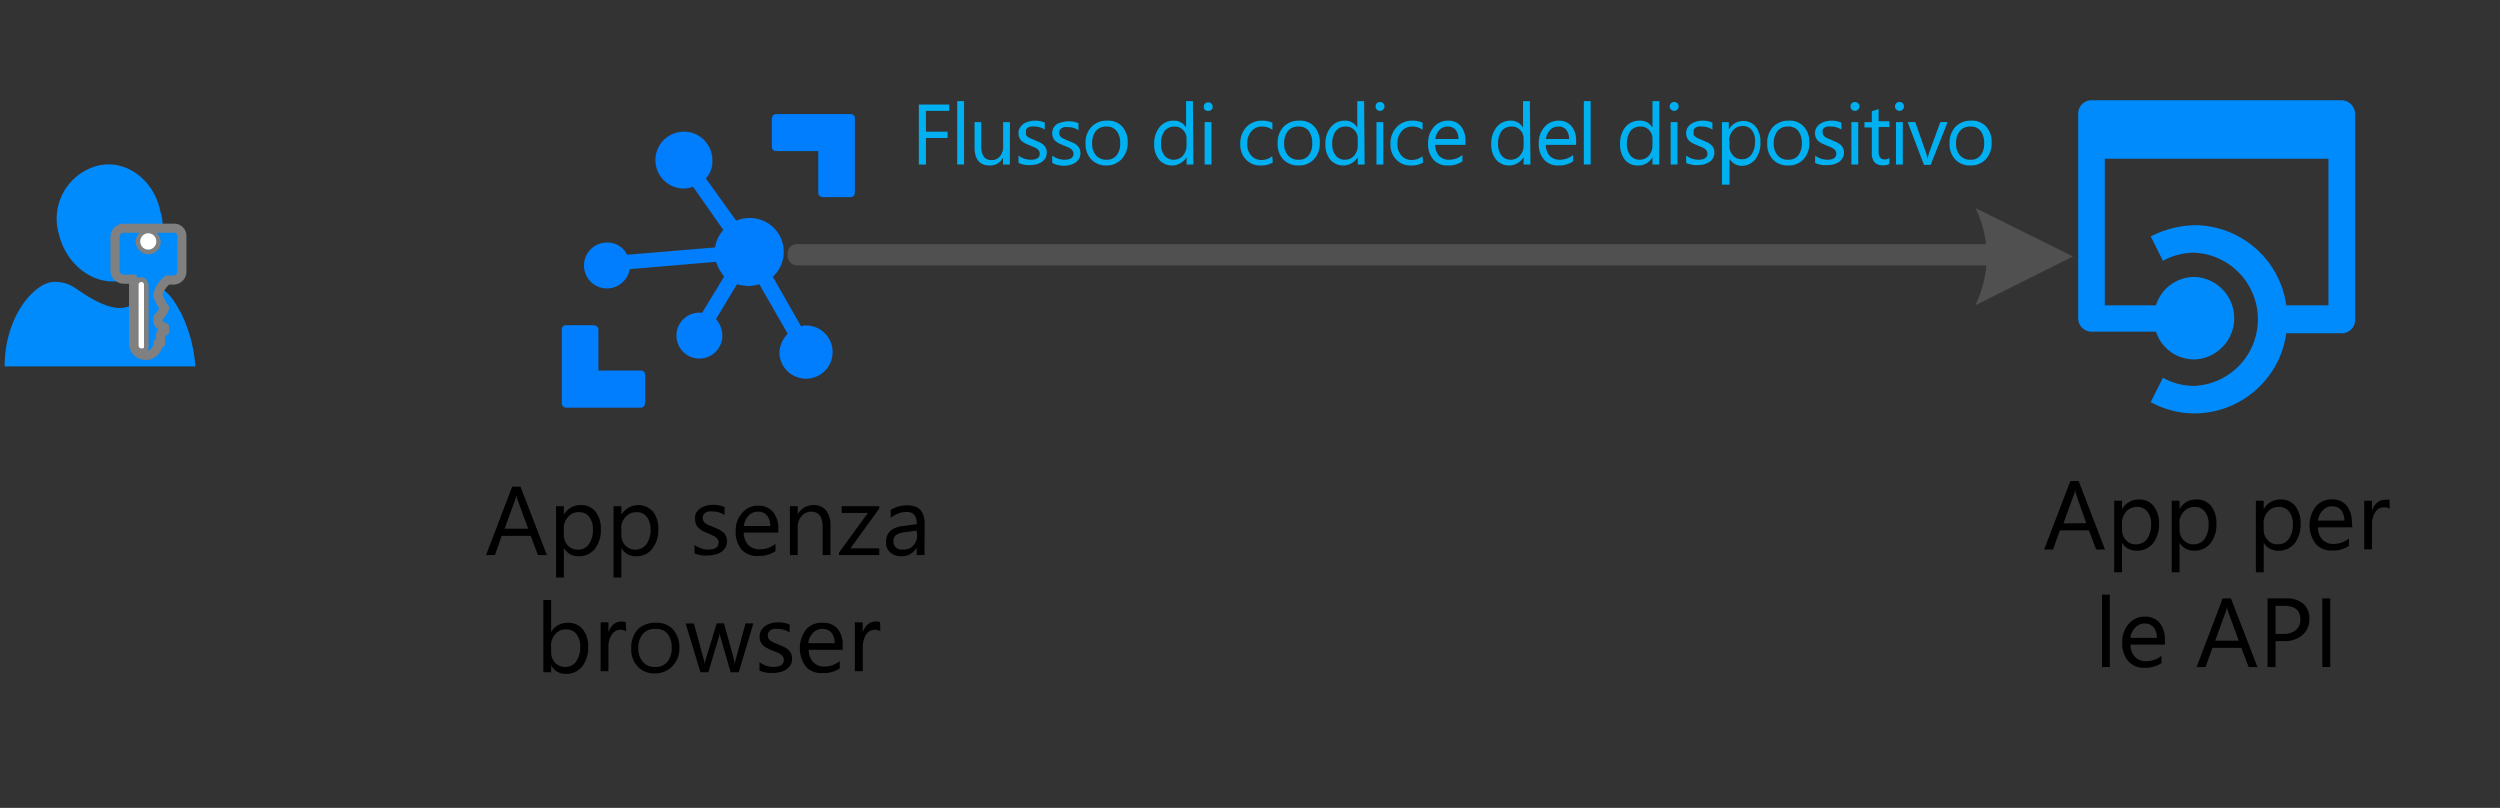 <svg xmlns="http://www.w3.org/2000/svg" viewBox="0 0 204.71 66.15"><rect x="0" y="0" width="204.71" height="66.15" fill="#333333" stroke="none"/><defs><style>.cls-1{fill:#007efd;}.cls-2,.cls-3{fill:#008bfd;}.cls-3{stroke:gray;stroke-linecap:round;stroke-linejoin:round;stroke-width:0.75px;}.cls-4{fill:#fff;}.cls-5{fill:#505050;}.cls-6{fill:#00b0f0;}</style></defs><title>OJ104546516</title><g id="shapes"><g id="group1195-2"><g id="shape1200-7"><path class="cls-1" d="M69.66,9.34H63.58c-.23,0-.38.15-.38.46V12a.35.35,0,0,0,.38.37H67v3.39c0,.23.15.38.45.38h2.18a.35.35,0,0,0,.37-.38v-6A.35.35,0,0,0,69.66,9.34Zm-17.19,21H49V27c0-.22-.15-.37-.45-.37H46.4A.35.35,0,0,0,46,27v6a.36.36,0,0,0,.38.38h6.07c.23,0,.38-.15.38-.45V30.72A.36.36,0,0,0,52.47,30.34Zm13.58-3.69a.9.9,0,0,0-.45.08l-2.32-4.07a2.77,2.77,0,0,0-1.88-4.81,3,3,0,0,0-1.12.22L57.8,14.61a2,2,0,0,0,.53-1.5A2.33,2.33,0,1,0,56,15.44a2.38,2.38,0,0,0,.75-.15l2.48,3.54a2.82,2.82,0,0,0-.68,1.43l-7.2.6a1.78,1.78,0,0,0-1.65-1,1.88,1.88,0,0,0,0,3.76,1.92,1.92,0,0,0,1.87-1.58l7.06-.6a3.74,3.74,0,0,0,.67,1.2L57.5,25.6h-.22a1.88,1.88,0,1,0,1.87,1.88,2.13,2.13,0,0,0-.52-1.35l1.72-2.86a4,4,0,0,0,1,.15,3.38,3.38,0,0,0,.82-.15l2.33,4.06a2.34,2.34,0,0,0-.68,1.58,2.18,2.18,0,1,0,2.25-2.26Z"/></g></g><g id="group1201-12"><g id="group1202-13"><g id="group1203-14"><g id="group1204-15"><g id="shape1205-16"><path class="cls-2" d="M7.85,13.61a4.49,4.49,0,0,0-3,5.66c.66,2.56,3,4.22,5.27,3.67a4.5,4.5,0,0,0,3-5.67C12.57,14.61,10.16,12.94,7.85,13.61Z"/></g></g><g id="group1206-18"><g id="shape1207-19"><path class="cls-2" d="M12.79,23.63c-.44,0-.88.78-1.54,1.11s-1.32.89-3.18,0S6,23.08,4.44,23.08.38,25.85.38,30H16a12.14,12.14,0,0,0-1.1-4.22C13.77,23.63,13.23,23.63,12.79,23.63Z"/></g></g></g></g><g id="group1208-21"><g id="shape1209-22"><path class="cls-3" d="M14.19,18.69H10.07a.71.71,0,0,0-.65.66V22.2a.73.73,0,0,0,.76.66h.76V28a1,1,0,0,0,1,1.1,1,1,0,0,0,1-1h.21v-.65c0-.22.33-.33.33-.33V26.8c-.33-.11-.54-.33-.54-.44V26l.21-.22a3.55,3.55,0,0,0,.33-.54,2.4,2.4,0,0,1-.33-.55c-.1-.11-.1-.33-.21-.44v-.22a2.51,2.51,0,0,1,.76-1.1h.54a.7.7,0,0,0,.65-.65v-3A.63.63,0,0,0,14.19,18.69ZM11.8,28.22c0,.22,0,.33-.21.33s-.22-.22-.22-.33V23.4c0-.22.11-.33.22-.33s.21.22.21.33Zm.33-7.78a.69.69,0,0,1-.65-.65.7.7,0,0,1,.65-.66.71.71,0,0,1,.65.66A.62.62,0,0,1,12.13,20.44Z"/></g><g id="shape1210-24"><path class="cls-4" d="M11.57,28.53a.24.24,0,0,1-.22-.22v-5a.22.22,0,1,1,.44,0v5.11C11.79,28.53,11.68,28.53,11.57,28.53Z"/></g><g id="shape1211-26"><ellipse class="cls-4" cx="12.14" cy="19.77" rx="0.66" ry="0.67"/></g></g></g><path class="cls-2" d="M191.76,8.21h-20.5a1.09,1.09,0,0,0-1.09,1.1V26.05a1.1,1.1,0,0,0,1.09,1.11h5.28a3.29,3.29,0,0,0,3.21,2.27,3.38,3.38,0,0,0,0-6.75A3.29,3.29,0,0,0,176.54,25h-4.19V13h18.31V25h-3.45a7.61,7.61,0,0,0-7.46-6.56,8.25,8.25,0,0,0-3.64.92l1,2a5.27,5.27,0,0,1,2.55-.67,5.46,5.46,0,0,1,0,10.91,5.27,5.27,0,0,1-2.55-.67l-1,2a7.51,7.51,0,0,0,3.64.92,7.61,7.61,0,0,0,7.46-6.56h4.55a1.1,1.1,0,0,0,1.09-1.11V9.31A1.14,1.14,0,0,0,191.76,8.21Z"/><g id="shape1213-31"><g id="lend5"><path class="cls-5" d="M161.69,17l8.05,4-8,4a9,9,0,0,0,0-8"/></g></g></g><g id="text"><path class="cls-6" d="M77.73,9.08H75.82v1.7h1.77v.52H75.82v2.17h-.58V8.56h2.49Z"/><path class="cls-6" d="M78.94,13.47h-.56V8.28h.56Z"/><path class="cls-6" d="M82.69,13.47h-.56v-.56h0a1.16,1.16,0,0,1-1.08.64c-.84,0-1.25-.5-1.25-1.49V10h.55v2c0,.74.29,1.11.85,1.11a.86.86,0,0,0,.68-.31,1.17,1.17,0,0,0,.26-.79V10h.56Z"/><path class="cls-6" d="M83.4,13.34v-.6a1.71,1.71,0,0,0,1,.34c.49,0,.74-.17.74-.5a.35.35,0,0,0-.07-.23.58.58,0,0,0-.17-.18,1.17,1.17,0,0,0-.25-.13l-.31-.13a4.14,4.14,0,0,1-.41-.18,1.44,1.44,0,0,1-.3-.21.87.87,0,0,1-.23-.62.8.8,0,0,1,.11-.44,1.14,1.14,0,0,1,.3-.32,1.52,1.52,0,0,1,.43-.19,2,2,0,0,1,1.31.09v.57a1.57,1.57,0,0,0-.89-.25,1.2,1.2,0,0,0-.28,0,.9.9,0,0,0-.22.1.52.52,0,0,0-.14.16.46.46,0,0,0,0,.2.52.52,0,0,0,0,.23.45.45,0,0,0,.15.16,1,1,0,0,0,.23.13l.31.13.42.18a1.41,1.41,0,0,1,.31.21.86.86,0,0,1,.2.27.87.87,0,0,1,.07.37.94.94,0,0,1-.11.45,1,1,0,0,1-.31.32,1.46,1.46,0,0,1-.44.19,2.24,2.24,0,0,1-.52.06A2,2,0,0,1,83.4,13.34Z"/><path class="cls-6" d="M86.16,13.34v-.6a1.71,1.71,0,0,0,1,.34c.49,0,.74-.17.74-.5a.35.35,0,0,0-.07-.23.58.58,0,0,0-.17-.18,1.17,1.17,0,0,0-.25-.13l-.31-.13a4.14,4.14,0,0,1-.41-.18,1.44,1.44,0,0,1-.3-.21.87.87,0,0,1-.23-.62.9.9,0,0,1,.11-.44,1.14,1.14,0,0,1,.3-.32A1.52,1.52,0,0,1,87,10a2,2,0,0,1,1.31.09v.57a1.57,1.57,0,0,0-.89-.25,1.2,1.2,0,0,0-.28,0,.9.9,0,0,0-.22.1.52.52,0,0,0-.14.16.46.46,0,0,0-.05.2.52.52,0,0,0,.05.23.45.45,0,0,0,.15.16,1,1,0,0,0,.23.13l.31.13.42.18a1.2,1.2,0,0,1,.31.21.86.86,0,0,1,.2.27.87.87,0,0,1,.07.37.94.94,0,0,1-.11.45,1,1,0,0,1-.31.32,1.46,1.46,0,0,1-.44.19,2.24,2.24,0,0,1-.52.06A2,2,0,0,1,86.16,13.34Z"/><path class="cls-6" d="M90.6,13.55a1.65,1.65,0,0,1-1.24-.49,1.82,1.82,0,0,1-.47-1.3,1.86,1.86,0,0,1,.49-1.38,1.72,1.72,0,0,1,1.3-.5,1.54,1.54,0,0,1,1.22.49,1.9,1.9,0,0,1,.44,1.33A1.89,1.89,0,0,1,91.87,13,1.66,1.66,0,0,1,90.6,13.55Zm0-3.19a1.09,1.09,0,0,0-.86.36,1.53,1.53,0,0,0-.31,1,1.4,1.4,0,0,0,.32,1,1.07,1.07,0,0,0,.85.36,1,1,0,0,0,.83-.36,1.47,1.47,0,0,0,.29-1,1.54,1.54,0,0,0-.29-1A1,1,0,0,0,90.64,10.36Z"/><path class="cls-6" d="M97.72,13.47h-.56v-.6h0a1.4,1.4,0,0,1-2.25.21,1.91,1.91,0,0,1-.4-1.28,2.1,2.1,0,0,1,.44-1.39,1.44,1.44,0,0,1,1.17-.53,1.1,1.1,0,0,1,1,.57h0V8.28h.56Zm-.56-1.59v-.51a1,1,0,0,0-.28-.72.94.94,0,0,0-.71-.29,1,1,0,0,0-.81.37,1.63,1.63,0,0,0-.29,1,1.5,1.5,0,0,0,.28,1,.94.94,0,0,0,.76.35,1,1,0,0,0,.76-.34A1.3,1.3,0,0,0,97.16,11.88Z"/><path class="cls-6" d="M98.93,9.08A.38.38,0,0,1,98.67,9a.32.32,0,0,1-.1-.25.36.36,0,0,1,.1-.27.37.37,0,0,1,.26-.1.35.35,0,0,1,.26.1.37.37,0,0,1,.11.27.34.34,0,0,1-.11.25A.36.36,0,0,1,98.93,9.08Zm.27,4.39h-.56V10h.56Z"/><path class="cls-6" d="M104.22,13.31a1.85,1.85,0,0,1-1,.24,1.55,1.55,0,0,1-1.2-.49,1.73,1.73,0,0,1-.46-1.26,1.94,1.94,0,0,1,.49-1.39,1.74,1.74,0,0,1,1.33-.53,1.92,1.92,0,0,1,.81.17v.58a1.45,1.45,0,0,0-.84-.27,1.09,1.09,0,0,0-.87.38,1.46,1.46,0,0,0-.35,1,1.42,1.42,0,0,0,.32,1,1.12,1.12,0,0,0,.87.36,1.42,1.42,0,0,0,.86-.31Z"/><path class="cls-6" d="M106.32,13.55a1.66,1.66,0,0,1-1.24-.49,1.81,1.81,0,0,1-.46-1.3,1.9,1.9,0,0,1,.48-1.38,1.74,1.74,0,0,1,1.3-.5,1.56,1.56,0,0,1,1.23.49,1.9,1.9,0,0,1,.44,1.33,1.85,1.85,0,0,1-.48,1.34A1.64,1.64,0,0,1,106.32,13.55Zm0-3.19a1.07,1.07,0,0,0-.85.36,1.54,1.54,0,0,0-.32,1,1.44,1.44,0,0,0,.32,1,1.08,1.08,0,0,0,.85.36,1,1,0,0,0,.84-.36,1.53,1.53,0,0,0,.29-1,1.6,1.6,0,0,0-.29-1A1,1,0,0,0,106.36,10.36Z"/><path class="cls-6" d="M111.74,13.47h-.56v-.6h0a1.4,1.4,0,0,1-2.25.21,1.91,1.91,0,0,1-.4-1.28,2.1,2.1,0,0,1,.44-1.39,1.44,1.44,0,0,1,1.17-.53,1.1,1.1,0,0,1,1,.57h0V8.28h.56Zm-.56-1.59v-.51a1,1,0,0,0-.28-.72.94.94,0,0,0-.71-.29,1,1,0,0,0-.81.37,1.63,1.63,0,0,0-.29,1,1.5,1.5,0,0,0,.28,1,.94.94,0,0,0,.76.35,1,1,0,0,0,.76-.34A1.3,1.3,0,0,0,111.18,11.88Z"/><path class="cls-6" d="M113,9.08a.36.36,0,0,1-.26-.11.32.32,0,0,1-.1-.25.36.36,0,0,1,.1-.27.39.39,0,0,1,.52,0,.37.37,0,0,1,.11.27.34.34,0,0,1-.11.25A.36.36,0,0,1,113,9.08Zm.27,4.39h-.56V10h.56Z"/><path class="cls-6" d="M116.53,13.31a1.79,1.79,0,0,1-1,.24,1.58,1.58,0,0,1-1.21-.49,1.73,1.73,0,0,1-.46-1.26,1.9,1.9,0,0,1,.5-1.39,1.73,1.73,0,0,1,1.32-.53,1.86,1.86,0,0,1,.81.17v.58a1.44,1.44,0,0,0-.83-.27,1.11,1.11,0,0,0-.88.38,1.46,1.46,0,0,0-.35,1,1.37,1.37,0,0,0,.33,1,1.09,1.09,0,0,0,.86.36,1.4,1.4,0,0,0,.86-.31Z"/><path class="cls-6" d="M120,11.86h-2.48a1.31,1.31,0,0,0,.32.9,1.08,1.08,0,0,0,.83.32,1.71,1.71,0,0,0,1.08-.39v.52a2,2,0,0,1-1.22.34,1.47,1.47,0,0,1-1.16-.48,1.91,1.91,0,0,1-.43-1.34,1.91,1.91,0,0,1,.47-1.33,1.5,1.5,0,0,1,1.15-.52,1.31,1.31,0,0,1,1.06.45,1.85,1.85,0,0,1,.38,1.23Zm-.58-.48a1.14,1.14,0,0,0-.23-.75.81.81,0,0,0-.64-.27.91.91,0,0,0-.68.28,1.31,1.31,0,0,0-.34.74Z"/><path class="cls-6" d="M125.32,13.47h-.56v-.6h0a1.4,1.4,0,0,1-2.25.21,1.91,1.91,0,0,1-.4-1.28,2.1,2.1,0,0,1,.44-1.39,1.44,1.44,0,0,1,1.16-.53,1.12,1.12,0,0,1,1,.57h0V8.28h.56Zm-.56-1.59v-.51a1,1,0,0,0-.28-.72.94.94,0,0,0-.71-.29,1,1,0,0,0-.81.37,1.63,1.63,0,0,0-.29,1,1.5,1.5,0,0,0,.28,1,.92.92,0,0,0,.75.35,1,1,0,0,0,.76-.34A1.25,1.25,0,0,0,124.76,11.88Z"/><path class="cls-6" d="M129.06,11.86h-2.48a1.31,1.31,0,0,0,.32.9,1.1,1.1,0,0,0,.83.32,1.71,1.71,0,0,0,1.08-.39v.52a2,2,0,0,1-1.22.34,1.47,1.47,0,0,1-1.16-.48,1.91,1.91,0,0,1-.43-1.34,1.91,1.91,0,0,1,.47-1.33,1.5,1.5,0,0,1,1.15-.52,1.31,1.31,0,0,1,1.06.45,1.85,1.85,0,0,1,.38,1.23Zm-.58-.48a1.14,1.14,0,0,0-.23-.75.81.81,0,0,0-.64-.27.91.91,0,0,0-.68.28,1.31,1.31,0,0,0-.34.74Z"/><path class="cls-6" d="M130.25,13.47h-.56V8.28h.56Z"/><path class="cls-6" d="M135.87,13.47h-.56v-.6h0a1.3,1.3,0,0,1-1.2.68,1.32,1.32,0,0,1-1.06-.47,2,2,0,0,1-.39-1.28,2.1,2.1,0,0,1,.43-1.39,1.46,1.46,0,0,1,1.17-.53,1.12,1.12,0,0,1,1.05.57h0V8.28h.56Zm-.56-1.59v-.51a1,1,0,0,0-.28-.72.91.91,0,0,0-.71-.29,1,1,0,0,0-.81.37,1.69,1.69,0,0,0-.29,1,1.5,1.5,0,0,0,.28,1,.94.94,0,0,0,.76.35,1,1,0,0,0,.76-.34A1.3,1.3,0,0,0,135.31,11.88Z"/><path class="cls-6" d="M137.08,9.08a.34.34,0,0,1-.25-.11.33.33,0,0,1-.11-.25.37.37,0,0,1,.11-.27.33.33,0,0,1,.25-.1.38.38,0,0,1,.27.1.36.36,0,0,1,.1.27.33.33,0,0,1-.1.25A.39.39,0,0,1,137.08,9.08Zm.28,4.39h-.56V10h.56Z"/><path class="cls-6" d="M138.07,13.34v-.6a1.71,1.71,0,0,0,1,.34c.49,0,.74-.17.74-.5a.35.35,0,0,0-.07-.23.48.48,0,0,0-.17-.18,1.17,1.17,0,0,0-.25-.13l-.31-.13a4.14,4.14,0,0,1-.41-.18,1.14,1.14,0,0,1-.29-.21.8.8,0,0,1-.18-.27,1,1,0,0,1-.06-.35.9.9,0,0,1,.11-.44,1.14,1.14,0,0,1,.3-.32,1.52,1.52,0,0,1,.43-.19,2,2,0,0,1,1.31.09v.57a1.57,1.57,0,0,0-.89-.25,1.2,1.2,0,0,0-.28,0,.9.9,0,0,0-.22.1.7.7,0,0,0-.14.16.46.46,0,0,0,0,.2.52.52,0,0,0,0,.23.56.56,0,0,0,.15.16,1,1,0,0,0,.23.13l.31.13.42.18a1.2,1.2,0,0,1,.31.21.73.73,0,0,1,.2.27.87.87,0,0,1,.07.37.94.94,0,0,1-.11.45,1,1,0,0,1-.31.32,1.46,1.46,0,0,1-.44.19,2.24,2.24,0,0,1-.52.06A2,2,0,0,1,138.07,13.34Z"/><path class="cls-6" d="M141.62,13h0v2.12H141V10h.56v.61h0a1.33,1.33,0,0,1,1.21-.7,1.28,1.28,0,0,1,1,.47,1.93,1.93,0,0,1,.38,1.26,2.19,2.19,0,0,1-.42,1.41,1.44,1.44,0,0,1-1.17.53A1.16,1.16,0,0,1,141.62,13Zm0-1.41V12a1,1,0,0,0,.29.73.89.89,0,0,0,.71.31.94.94,0,0,0,.8-.39,1.81,1.81,0,0,0,.29-1.09,1.39,1.39,0,0,0-.27-.91.89.89,0,0,0-.73-.33,1,1,0,0,0-.79.34A1.23,1.23,0,0,0,141.6,11.55Z"/><path class="cls-6" d="M146.41,13.55a1.65,1.65,0,0,1-1.24-.49,1.81,1.81,0,0,1-.46-1.3,1.9,1.9,0,0,1,.48-1.38,1.74,1.74,0,0,1,1.3-.5,1.54,1.54,0,0,1,1.22.49,1.86,1.86,0,0,1,.44,1.33,1.84,1.84,0,0,1-.47,1.34A1.64,1.64,0,0,1,146.41,13.55Zm0-3.19a1.07,1.07,0,0,0-.85.36,1.54,1.54,0,0,0-.32,1,1.44,1.44,0,0,0,.32,1,1.08,1.08,0,0,0,.85.36,1,1,0,0,0,.84-.36,1.53,1.53,0,0,0,.29-1,1.6,1.6,0,0,0-.29-1A1,1,0,0,0,146.45,10.36Z"/><path class="cls-6" d="M148.63,13.34v-.6a1.68,1.68,0,0,0,1,.34c.49,0,.73-.17.73-.5a.41.41,0,0,0-.06-.23.58.58,0,0,0-.17-.18,1.46,1.46,0,0,0-.25-.13l-.31-.13a3.31,3.31,0,0,1-.41-.18,1.44,1.44,0,0,1-.3-.21.8.8,0,0,1-.18-.27,1,1,0,0,1-.06-.35.81.81,0,0,1,.12-.44.91.91,0,0,1,.3-.32,1.4,1.4,0,0,1,.43-.19,2,2,0,0,1,.49-.07,2.1,2.1,0,0,1,.82.16v.57a1.59,1.59,0,0,0-.89-.25,1.14,1.14,0,0,0-.28,0,.9.9,0,0,0-.22.1.52.52,0,0,0-.14.16.46.46,0,0,0,0,.2.45.45,0,0,0,.19.39,1.08,1.08,0,0,0,.24.13l.31.13.41.18a1.27,1.27,0,0,1,.32.21.86.86,0,0,1,.2.27.87.87,0,0,1,.07.37.84.84,0,0,1-.12.45.91.91,0,0,1-.3.32,1.58,1.58,0,0,1-.44.19,2.26,2.26,0,0,1-.53.06A1.94,1.94,0,0,1,148.63,13.34Z"/><path class="cls-6" d="M151.89,9.08a.36.36,0,0,1-.26-.11.32.32,0,0,1-.1-.25.36.36,0,0,1,.1-.27.39.39,0,0,1,.52,0,.37.37,0,0,1,.11.27.34.34,0,0,1-.11.25A.36.36,0,0,1,151.89,9.08Zm.27,4.39h-.56V10h.56Z"/><path class="cls-6" d="M154.71,13.43a1.11,1.11,0,0,1-.52.11c-.62,0-.92-.34-.92-1V10.44h-.6V10h.6V9.11l.56-.18v1h.88v.47h-.88v2a.82.82,0,0,0,.12.5.47.47,0,0,0,.39.15.57.57,0,0,0,.37-.12Z"/><path class="cls-6" d="M155.54,9.08a.35.35,0,0,1-.26-.11.33.33,0,0,1-.11-.25.37.37,0,0,1,.11-.27.34.34,0,0,1,.26-.1.37.37,0,0,1,.26.1.36.36,0,0,1,.1.27.33.33,0,0,1-.1.25A.38.38,0,0,1,155.54,9.08Zm.27,4.39h-.56V10h.56Z"/><path class="cls-6" d="M159.48,10l-1.39,3.5h-.55L156.21,10h.62l.89,2.54a2.3,2.3,0,0,1,.12.49h0a2.84,2.84,0,0,1,.11-.48l.93-2.55Z"/><path class="cls-6" d="M161.34,13.55a1.65,1.65,0,0,1-1.24-.49,1.81,1.81,0,0,1-.46-1.3,1.9,1.9,0,0,1,.48-1.38,1.72,1.72,0,0,1,1.3-.5,1.54,1.54,0,0,1,1.22.49,1.86,1.86,0,0,1,.44,1.33,1.89,1.89,0,0,1-.47,1.34A1.66,1.66,0,0,1,161.34,13.55Zm0-3.19a1.07,1.07,0,0,0-.85.36,1.54,1.54,0,0,0-.32,1,1.44,1.44,0,0,0,.32,1,1.07,1.07,0,0,0,.85.36,1,1,0,0,0,.84-.36,1.53,1.53,0,0,0,.29-1,1.6,1.6,0,0,0-.29-1A1,1,0,0,0,161.38,10.36Z"/><path d="M44.78,45.45h-.73l-.59-1.57H41.08l-.55,1.57H39.8l2.14-5.6h.68Zm-1.53-2.16-.88-2.39a2,2,0,0,1-.09-.37h0a1.33,1.33,0,0,1-.09.37l-.87,2.39Z"/><path d="M46.17,44.87h0v2.42h-.64V41.45h.64v.7h0a1.52,1.52,0,0,1,1.39-.79,1.46,1.46,0,0,1,1.2.53,2.23,2.23,0,0,1,.44,1.44,2.46,2.46,0,0,1-.49,1.61,1.64,1.64,0,0,1-1.34.61A1.36,1.36,0,0,1,46.17,44.87Zm0-1.61v.56a1.2,1.2,0,0,0,.32.84,1.09,1.09,0,0,0,.82.35,1.06,1.06,0,0,0,.91-.45,2.05,2.05,0,0,0,.33-1.24,1.57,1.57,0,0,0-.31-1,1,1,0,0,0-.83-.38,1.13,1.13,0,0,0-.9.39A1.38,1.38,0,0,0,46.16,43.26Z"/><path d="M50.88,44.87h0v2.42h-.64V41.45h.64v.7h0a1.62,1.62,0,0,1,2.59-.26,2.23,2.23,0,0,1,.43,1.44,2.46,2.46,0,0,1-.49,1.61,1.63,1.63,0,0,1-1.33.61A1.34,1.34,0,0,1,50.88,44.87Zm0-1.61v.56a1.2,1.2,0,0,0,.32.84,1.15,1.15,0,0,0,1.74-.1,2.05,2.05,0,0,0,.33-1.24,1.63,1.63,0,0,0-.31-1,1,1,0,0,0-.84-.38,1.14,1.14,0,0,0-.9.39A1.43,1.43,0,0,0,50.86,43.26Z"/><path d="M56.87,45.31v-.69A1.91,1.91,0,0,0,58,45q.84,0,.84-.57a.5.5,0,0,0-.07-.27,1,1,0,0,0-.2-.2l-.29-.15L58,43.68a4.32,4.32,0,0,1-.47-.21,1.58,1.58,0,0,1-.34-.25,1,1,0,0,1-.2-.3,1,1,0,0,1-.07-.41A.9.9,0,0,1,57,42a1.2,1.2,0,0,1,.34-.37,1.67,1.67,0,0,1,.49-.22,2.22,2.22,0,0,1,.57-.07,2.27,2.27,0,0,1,.93.18v.65a1.74,1.74,0,0,0-1-.29,1.15,1.15,0,0,0-.33,0,1,1,0,0,0-.25.11.69.69,0,0,0-.16.18.59.59,0,0,0-.05.23.67.67,0,0,0,.05.26.75.75,0,0,0,.17.19,1.63,1.63,0,0,0,.27.15l.35.14.48.21a1.61,1.61,0,0,1,.36.24,1.14,1.14,0,0,1,.23.31,1.12,1.12,0,0,1-.05.94,1.33,1.33,0,0,1-.35.36,1.45,1.45,0,0,1-.51.21,2.35,2.35,0,0,1-.6.08A2.28,2.28,0,0,1,56.87,45.31Z"/><path d="M63.73,43.61H60.9a1.47,1.47,0,0,0,.36,1,1.26,1.26,0,0,0,1,.37,2,2,0,0,0,1.24-.45v.6a2.3,2.3,0,0,1-1.4.39A1.7,1.7,0,0,1,60.72,45a2.23,2.23,0,0,1-.48-1.53A2.14,2.14,0,0,1,60.77,42a1.66,1.66,0,0,1,1.31-.59,1.52,1.52,0,0,1,1.22.51,2.12,2.12,0,0,1,.43,1.41Zm-.66-.54a1.25,1.25,0,0,0-.27-.86.89.89,0,0,0-.73-.31,1,1,0,0,0-.77.32,1.5,1.5,0,0,0-.39.85Z"/><path d="M68,45.45h-.64V43.17c0-.85-.31-1.27-.93-1.27a1,1,0,0,0-.79.36,1.33,1.33,0,0,0-.32.91v2.28h-.64v-4h.64v.67h0a1.43,1.43,0,0,1,1.31-.76,1.24,1.24,0,0,1,1,.42A1.9,1.9,0,0,1,68,43Z"/><path d="M72,41.63,69.64,44.9H72v.55H68.7v-.2L71.07,42H68.92v-.55H72Z"/><path d="M75.7,45.45h-.64v-.62h0a1.36,1.36,0,0,1-1.23.72,1.32,1.32,0,0,1-.94-.32,1.08,1.08,0,0,1-.34-.84c0-.75.44-1.18,1.32-1.31l1.2-.16c0-.68-.27-1-.82-1a2,2,0,0,0-1.31.49v-.66a2.5,2.5,0,0,1,1.36-.37c.94,0,1.41.49,1.41,1.49Zm-.64-2-1,.13a1.69,1.69,0,0,0-.68.22.64.64,0,0,0-.22.56.6.6,0,0,0,.21.48A.81.81,0,0,0,74,45a1,1,0,0,0,.79-.34,1.16,1.16,0,0,0,.31-.84Z"/><path d="M45.13,54.47h0v.58h-.64V49.13h.64v2.62h0A1.52,1.52,0,0,1,46.52,51a1.48,1.48,0,0,1,1.2.53,2.23,2.23,0,0,1,.44,1.44,2.51,2.51,0,0,1-.49,1.61,1.64,1.64,0,0,1-1.34.6A1.31,1.31,0,0,1,45.13,54.47Zm0-1.61v.56a1.2,1.2,0,0,0,.32.84,1.09,1.09,0,0,0,.82.35,1.06,1.06,0,0,0,.91-.45,2.05,2.05,0,0,0,.33-1.24,1.57,1.57,0,0,0-.31-1,1,1,0,0,0-.83-.38,1.14,1.14,0,0,0-.9.38A1.43,1.43,0,0,0,45.12,52.86Z"/><path d="M51.27,51.7a.79.79,0,0,0-.49-.13.81.81,0,0,0-.68.39,1.74,1.74,0,0,0-.28,1v2h-.64v-4h.64v.83h0a1.41,1.41,0,0,1,.41-.66,1,1,0,0,1,.63-.24,1,1,0,0,1,.39.06Z"/><path d="M53.63,55.14a1.82,1.82,0,0,1-1.41-.56,2,2,0,0,1-.53-1.48,2.17,2.17,0,0,1,.55-1.58A2,2,0,0,1,53.73,51a1.77,1.77,0,0,1,1.39.55A2.16,2.16,0,0,1,55.63,53a2.13,2.13,0,0,1-.55,1.53A1.9,1.9,0,0,1,53.63,55.14Zm0-3.64a1.23,1.23,0,0,0-1,.42,1.7,1.7,0,0,0-.36,1.15,1.67,1.67,0,0,0,.37,1.13,1.23,1.23,0,0,0,1,.41,1.2,1.2,0,0,0,1-.41A1.74,1.74,0,0,0,55,53.06a1.8,1.8,0,0,0-.33-1.16A1.19,1.19,0,0,0,53.68,51.5Z"/><path d="M61.69,51.05l-1.2,4h-.66L59,52.19a1.91,1.91,0,0,1-.06-.37h0a1.25,1.25,0,0,1-.08.36L58,55.05h-.64l-1.22-4h.68l.82,3a1.49,1.49,0,0,1,.06.36h0a1.72,1.72,0,0,1,.07-.37l.92-3h.59l.83,3q0,.13.06.36h0a1.29,1.29,0,0,1,.06-.36l.82-3Z"/><path d="M62.19,54.91v-.69a1.88,1.88,0,0,0,1.15.39q.84,0,.84-.57a.5.5,0,0,0-.07-.27.89.89,0,0,0-.19-.2l-.29-.15-.36-.14a3.45,3.45,0,0,1-.47-.22,1.4,1.4,0,0,1-.33-.24,1,1,0,0,1-.21-.3,1.27,1.27,0,0,1-.06-.41.9.9,0,0,1,.13-.49,1.09,1.09,0,0,1,.34-.37,1.56,1.56,0,0,1,.49-.22,2.12,2.12,0,0,1,.57-.07,2.34,2.34,0,0,1,.93.18v.65a1.79,1.79,0,0,0-1-.29,1,1,0,0,0-.32,0,.64.64,0,0,0-.25.11.55.55,0,0,0-.16.18.46.46,0,0,0-.06.23.53.53,0,0,0,.06.26.6.6,0,0,0,.17.19l.26.15.36.14.47.21a1.61,1.61,0,0,1,.36.24,1,1,0,0,1,.23.31,1.08,1.08,0,0,1,.08.42,1,1,0,0,1-.13.52,1.2,1.2,0,0,1-.35.36,1.4,1.4,0,0,1-.5.21,2.35,2.35,0,0,1-.6.07A2.25,2.25,0,0,1,62.19,54.91Z"/><path d="M69,53.21H66.22a1.47,1.47,0,0,0,.36,1,1.23,1.23,0,0,0,.94.37,1.93,1.93,0,0,0,1.24-.45v.6a2.27,2.27,0,0,1-1.39.38A1.68,1.68,0,0,1,66,54.6a2.54,2.54,0,0,1,0-3.05A1.67,1.67,0,0,1,67.4,51a1.5,1.5,0,0,1,1.21.51A2.07,2.07,0,0,1,69,52.88Zm-.66-.54a1.35,1.35,0,0,0-.26-.87.94.94,0,0,0-.74-.3,1,1,0,0,0-.77.32,1.5,1.5,0,0,0-.39.85Z"/><path d="M72.09,51.7a.74.74,0,0,0-.48-.13.84.84,0,0,0-.69.39,1.82,1.82,0,0,0-.27,1v2H70v-4h.64v.83h0a1.41,1.41,0,0,1,.41-.66,1,1,0,0,1,.63-.24.91.91,0,0,1,.38.06Z"/><path d="M172.37,45h-.73l-.59-1.57h-2.38L168.11,45h-.73l2.15-5.61h.68Zm-1.54-2.16L170,40.47a2.36,2.36,0,0,1-.08-.38h0a1.41,1.41,0,0,1-.09.38l-.87,2.39Z"/><path d="M173.76,44.44h0v2.42h-.64V41h.64v.7h0a1.53,1.53,0,0,1,1.39-.8,1.46,1.46,0,0,1,1.2.54,2.23,2.23,0,0,1,.44,1.44,2.53,2.53,0,0,1-.49,1.61,1.64,1.64,0,0,1-1.34.6A1.33,1.33,0,0,1,173.76,44.44Zm0-1.62v.56a1.16,1.16,0,0,0,.32.84,1,1,0,0,0,.82.35,1.08,1.08,0,0,0,.91-.44,2.05,2.05,0,0,0,.33-1.24,1.58,1.58,0,0,0-.31-1,1,1,0,0,0-.83-.38,1.12,1.12,0,0,0-.9.39A1.4,1.4,0,0,0,173.75,42.82Z"/><path d="M178.47,44.44h0v2.42h-.64V41h.64v.7h0a1.51,1.51,0,0,1,1.38-.8,1.48,1.48,0,0,1,1.21.54,2.29,2.29,0,0,1,.43,1.44,2.47,2.47,0,0,1-.49,1.61,1.63,1.63,0,0,1-1.33.6A1.33,1.33,0,0,1,178.47,44.44Zm0-1.62v.56a1.2,1.2,0,0,0,.32.84,1.05,1.05,0,0,0,.82.35,1.08,1.08,0,0,0,.91-.44,2.05,2.05,0,0,0,.33-1.24,1.58,1.58,0,0,0-.31-1,1,1,0,0,0-.83-.38,1.14,1.14,0,0,0-.9.39A1.4,1.4,0,0,0,178.45,42.82Z"/><path d="M185.36,44.44h0v2.42h-.64V41h.64v.7h0a1.52,1.52,0,0,1,1.38-.8,1.46,1.46,0,0,1,1.21.54,2.23,2.23,0,0,1,.43,1.44,2.53,2.53,0,0,1-.48,1.61,1.65,1.65,0,0,1-1.34.6A1.33,1.33,0,0,1,185.36,44.44Zm0-1.62v.56a1.17,1.17,0,0,0,.33.84,1,1,0,0,0,.82.35,1.09,1.09,0,0,0,.91-.44,2.05,2.05,0,0,0,.33-1.24,1.64,1.64,0,0,0-.31-1,1,1,0,0,0-.84-.38,1.14,1.14,0,0,0-.9.39A1.45,1.45,0,0,0,185.34,42.82Z"/><path d="M192.62,43.18H189.8a1.49,1.49,0,0,0,.36,1,1.24,1.24,0,0,0,.94.36,2,2,0,0,0,1.24-.44v.6a2.34,2.34,0,0,1-1.39.38,1.66,1.66,0,0,1-1.33-.55,2.54,2.54,0,0,1,0-3.05,1.72,1.72,0,0,1,1.32-.59,1.49,1.49,0,0,1,1.21.51,2.1,2.1,0,0,1,.43,1.41Zm-.65-.55a1.38,1.38,0,0,0-.27-.86.9.9,0,0,0-.73-.31,1,1,0,0,0-.77.33,1.38,1.38,0,0,0-.39.84Z"/><path d="M195.68,41.66a.87.87,0,0,0-.49-.12.8.8,0,0,0-.68.38,1.75,1.75,0,0,0-.28,1.06v2h-.64V41h.64v.82h0a1.4,1.4,0,0,1,.42-.66.9.9,0,0,1,.62-.23,1,1,0,0,1,.39,0Z"/><path d="M172.76,54.62h-.64V48.69h.64Z"/><path d="M177.27,52.78h-2.82a1.49,1.49,0,0,0,.36,1,1.22,1.22,0,0,0,.94.36,2,2,0,0,0,1.24-.44v.6a2.34,2.34,0,0,1-1.39.38,1.68,1.68,0,0,1-1.33-.54,2.23,2.23,0,0,1-.49-1.54,2.2,2.2,0,0,1,.53-1.52,1.7,1.7,0,0,1,1.32-.59,1.5,1.5,0,0,1,1.21.51,2.1,2.1,0,0,1,.43,1.41Zm-.66-.55a1.32,1.32,0,0,0-.26-.86.91.91,0,0,0-.74-.31,1,1,0,0,0-.77.33,1.44,1.44,0,0,0-.39.84Z"/><path d="M184.85,54.62h-.72l-.6-1.57h-2.37l-.56,1.57h-.73L182,49h.68Zm-1.53-2.16-.88-2.39a2.13,2.13,0,0,1-.09-.38h0a3.1,3.1,0,0,1-.09.38l-.87,2.39Z"/><path d="M186.33,52.5v2.12h-.65V49h1.54a2.05,2.05,0,0,1,1.39.44,1.57,1.57,0,0,1,.49,1.24,1.68,1.68,0,0,1-.55,1.3,2.08,2.08,0,0,1-1.48.51Zm0-2.89v2.3H187a1.54,1.54,0,0,0,1-.32,1.08,1.08,0,0,0,.36-.87q0-1.11-1.32-1.11Z"/><path d="M190.81,54.62h-.65V49h.65Z"/><rect class="cls-5" x="64.49" y="19.99" width="99.53" height="1.75" rx="0.76"/></g></svg>